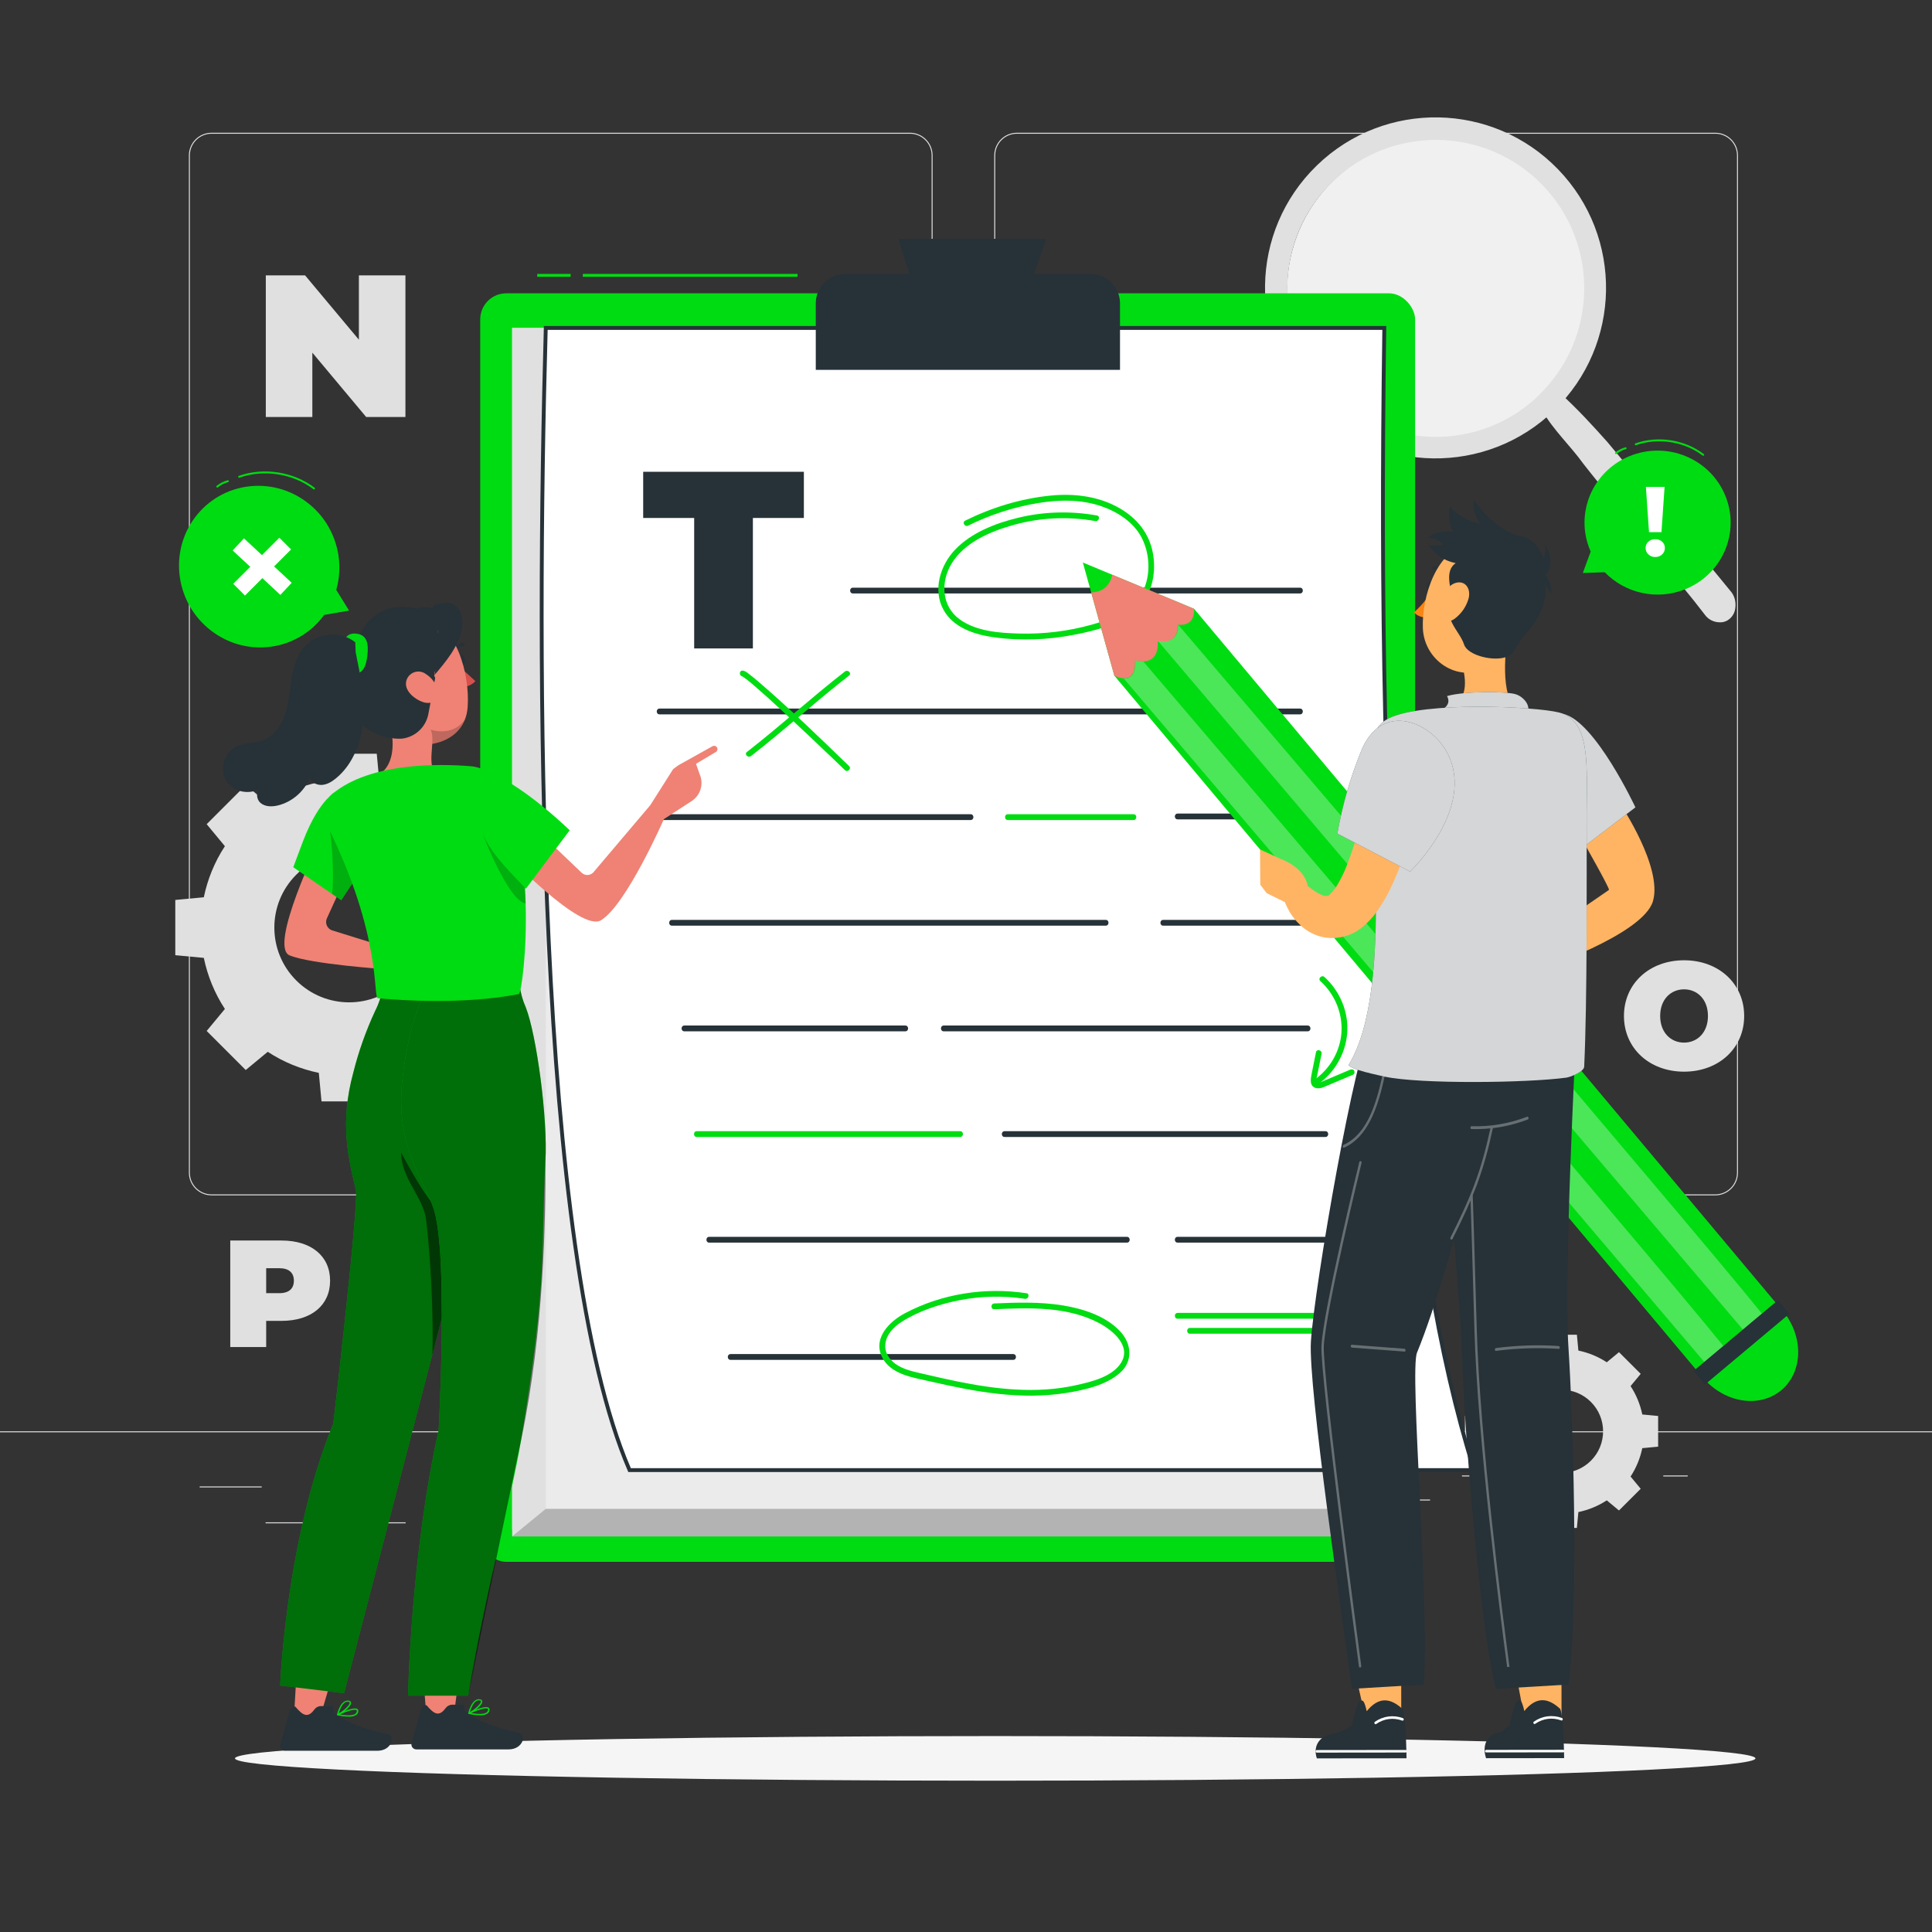 <svg xmlns="http://www.w3.org/2000/svg" viewBox="0 0 500 500"><rect x="0" y="0" width="500" height="500" fill="#333333" stroke="none"/><g id="freepik--background-complete--inject-2"><path d="M104.924,71.261v36.658h-10.16l-13.93-16.653v16.653h-12.045v-36.658h10.16l13.93,16.653v-16.653h12.045Z" style="fill:#e0e0e0;"></path><path d="M420.278,262.933c0-8.349,6.576-14.414,15.556-14.414s15.557,6.065,15.557,14.414-6.577,14.414-15.557,14.414-15.556-6.065-15.556-14.414Zm21.739,0c0-4.293-2.757-6.892-6.184-6.892s-6.183,2.599-6.183,6.892,2.757,6.893,6.183,6.893,6.184-2.6,6.184-6.893Z" style="fill:#e0e0e0;"></path><path d="M85.428,331.443c0,6.38-4.883,10.397-12.563,10.397h-3.978v6.773h-9.294v-27.568h13.272c7.68,0,12.563,4.018,12.563,10.398Zm-9.373,0c0-2.009-1.221-3.23-3.781-3.23h-3.387v6.459h3.387c2.56,0,3.781-1.221,3.781-3.229Z" style="fill:#e0e0e0;"></path><g><path d="M403.916,101.895c4.299,3.907,8.221,8.184,12.077,12.503,1.887,2.207,27.207,32.839,29.022,35.1l2.76,3.373c1.119,1.208,1.594,2.95,1.286,4.714-.285,1.952-1.943,3.471-3.787,3.469-1.674,.059-3.209-.71-4.151-2.079l-2.681-3.439c-1.808-2.273-26.888-33.131-28.634-35.464-3.406-4.742-7.773-8.712-10.718-13.871-.684-1.144,.732-3.58,1.881-4.409,.95-.685,2.162-.643,2.946,.102h0Z" style="fill:#e0e0e0;"></path><g><path d="M400.794,47.657c11.778,12.144,14.474,30.457,6.697,45.48-1.957,3.785-4.523,7.222-7.597,10.173-15.631,15.132-40.57,14.728-55.702-.904-15.132-15.631-14.728-40.57,.904-55.702,15.63-15.131,40.565-14.728,55.698,.899v.053Z" style="fill:#f0f0f0;"></path><path d="M340.765,42.852c-17.481,16.982-17.885,44.92-.903,62.401,16.982,17.481,44.92,17.885,62.401,.903,17.444-16.947,17.889-44.812,.994-62.307-16.93-17.531-44.867-18.019-62.398-1.088l-.094,.091Zm57.575,59.387c-15.245,14.766-39.574,14.378-54.34-.867-14.766-15.245-14.378-39.574,.867-54.34,15.217-14.739,39.491-14.383,54.27,.795,14.787,15.225,14.432,39.554-.792,54.341l-.05,.049,.046,.022Z" style="fill:#e0e0e0;"></path></g></g><g><g><g><path d="M443.92,309.355h-180.746c-3.232,0-5.862-2.63-5.862-5.862V40.219c0-3.232,2.63-5.862,5.862-5.862h180.746c3.232,0,5.862,2.629,5.862,5.862V303.493c0,3.233-2.63,5.862-5.862,5.862ZM263.174,34.607c-3.095,0-5.612,2.518-5.612,5.612V303.493c0,3.095,2.518,5.612,5.612,5.612h180.746c3.095,0,5.612-2.517,5.612-5.612V40.219c0-3.094-2.518-5.612-5.612-5.612h-180.746Z" style="fill:#e0e0e0;"></path><path d="M235.493,309.355H54.746c-3.232,0-5.862-2.63-5.862-5.862V40.219c0-3.232,2.629-5.862,5.862-5.862H235.493c3.232,0,5.862,2.629,5.862,5.862V303.493c0,3.233-2.63,5.862-5.862,5.862ZM54.746,34.607c-3.094,0-5.612,2.518-5.612,5.612V303.493c0,3.095,2.518,5.612,5.612,5.612H235.493c3.095,0,5.612-2.517,5.612-5.612V40.219c0-3.094-2.518-5.612-5.612-5.612H54.746Z" style="fill:#e0e0e0;"></path></g><rect x="0" y="370.424" width="500" height=".25" style="fill:#e0e0e0;"></rect></g><rect x="51.672" y="384.689" width="16.06" height=".25" style="fill:#e0e0e0;"></rect><rect x="170.352" y="381.979" width="53.53" height=".25" style="fill:#e0e0e0;"></rect><rect x="68.732" y="393.979" width="36.25" height=".25" style="fill:#e0e0e0;"></rect><rect x="378.352" y="381.849" width="43.19" height=".25" style="fill:#e0e0e0;"></rect><rect x="430.452" y="381.849" width="6.33" height=".25" style="fill:#e0e0e0;"></rect><rect x="316.212" y="388.079" width="53.89" height=".25" style="fill:#e0e0e0;"></rect></g><path d="M58.202,218.994c-2.687,4.091-4.493,8.584-5.455,13.219l-7.382,.695v14.295l7.382,.695c.961,4.634,2.769,9.127,5.455,13.219l-4.715,5.694,10.109,10.108,5.695-4.714c4.091,2.686,8.584,4.493,13.218,5.454l.695,7.383h14.295l.695-7.382c4.634-.963,9.128-2.769,13.219-5.455l5.695,4.714,10.109-10.108-4.714-5.695c2.686-4.091,4.493-8.585,5.454-13.219l7.381-.695v-14.295l-7.38-.696c-.962-4.634-2.77-9.127-5.456-13.218l4.715-5.695-10.109-10.108-5.694,4.715c-4.092-2.686-8.585-4.494-13.219-5.456l-.695-7.382h-14.296l-.695,7.382c-4.634,.962-9.127,2.768-13.218,5.455l-5.695-4.715-10.109,10.109,4.715,5.695Zm45.835,7.377c7.557,7.557,7.557,19.811,0,27.368-7.558,7.558-19.812,7.557-27.369,0-7.558-7.558-7.557-19.811,0-27.369,7.557-7.557,19.81-7.557,27.368,0Z" style="fill:#e0e0e0;"></path><path d="M386.258,358.72c-1.493,2.273-2.497,4.77-3.031,7.346l-4.102,.386v7.944l4.102,.386c.534,2.575,1.539,5.072,3.031,7.346l-2.62,3.164,5.617,5.617,3.165-2.62c2.274,1.493,4.77,2.497,7.346,3.031l.386,4.103h7.944l.387-4.102c2.575-.535,5.072-1.539,7.346-3.032l3.164,2.62,5.618-5.617-2.62-3.165c1.492-2.274,2.496-4.77,3.031-7.346l4.102-.386v-7.944l-4.101-.387c-.535-2.575-1.539-5.072-3.032-7.345l2.62-3.165-5.617-5.617-3.164,2.62c-2.274-1.493-4.771-2.497-7.346-3.032l-.386-4.102h-7.944l-.386,4.102c-2.575,.535-5.072,1.539-7.345,3.031l-3.165-2.62-5.617,5.618,2.62,3.165Zm25.471,4.1c4.199,4.2,4.2,11.009,0,15.209-4.2,4.2-11.009,4.2-15.209,0-4.2-4.2-4.2-11.009,0-15.209,4.2-4.199,11.009-4.2,15.209,0Z" style="fill:#e0e0e0;"></path></g><g id="freepik--Shadow--inject-2"><ellipse cx="257.562" cy="455.068" rx="196.748" ry="5.776" style="fill:#f5f5f5;"></ellipse></g><g id="freepik--Speech_Bubble_2--inject-2"><g><g><path d="M421.685,118.064c9.632-3.971,20.708,.505,24.737,9.998,4.03,9.493-.512,20.408-10.145,24.38-7.436,3.066-15.719,1.082-20.969-4.344l-5.675,.184,2.043-5.56c-.042-.095-.095-.183-.135-.279-4.03-9.493,.512-20.408,10.145-24.379Z" style="fill:#00DC12;"></path><path d="M440.787,117.959c-.053,0-.106-.017-.151-.051-4.775-3.643-11.535-4.702-17.225-2.695-.13,.046-.272-.022-.318-.153-.046-.13,.021-.273,.152-.319,5.843-2.062,12.788-.975,17.693,2.769,.11,.083,.131,.241,.048,.351-.05,.064-.124,.098-.199,.098Z" style="fill:#00DC12;"></path><path d="M418.226,117.517c-.073,0-.146-.032-.195-.094-.086-.108-.068-.265,.039-.352,.752-.601,1.642-1.053,2.573-1.307,.133-.037,.271,.043,.307,.175,.036,.133-.042,.271-.176,.307-.866,.236-1.693,.657-2.392,1.215-.046,.037-.102,.055-.156,.055Z" style="fill:#00DC12;"></path></g><path d="M428.376,144.158c-.71,0-1.304-.226-1.781-.679-.476-.452-.715-1.003-.715-1.653s.234-1.191,.702-1.627c.468-.435,1.066-.653,1.794-.653s1.326,.218,1.794,.653c.468,.436,.702,.978,.702,1.627s-.238,1.201-.715,1.653c-.476,.453-1.07,.679-1.781,.679Zm1.612-6.432h-3.224l-.806-11.71h4.836l-.806,11.71Z" style="fill:#fff;"></path></g></g><g id="freepik--Speech_Bubble_1--inject-2"><g><g><path d="M54.605,163.193c-9.161-7.062-10.998-20.196-4.102-29.336,6.896-9.14,19.912-10.825,29.073-3.763,7.072,5.452,9.757,14.518,7.451,22.576l3.324,5.356-6.48,1.118c-.068,.093-.123,.192-.193,.285-6.895,9.14-19.912,10.824-29.073,3.763Z" style="fill:#00DC12;"></path><path d="M81.272,126.672c-.053,0-.106-.017-.152-.051-5.31-4.051-12.826-5.227-19.148-2.996-.13,.045-.273-.022-.319-.153-.046-.13,.022-.273,.153-.319,6.476-2.285,14.176-1.081,19.618,3.07,.109,.083,.131,.241,.047,.351-.049,.064-.124,.098-.199,.098Z" style="fill:#00DC12;"></path><path d="M56.225,126.182c-.073,0-.146-.032-.195-.094-.086-.108-.069-.265,.039-.352,.831-.665,1.815-1.165,2.847-1.446,.135-.035,.271,.043,.307,.176,.036,.133-.042,.271-.176,.307-.966,.263-1.887,.731-2.666,1.354-.046,.037-.101,.055-.156,.055Z" style="fill:#00DC12;"></path></g><g><rect x="65.707" y="138.208" width="4.287" height="16.871" transform="translate(123.563 -5.028) rotate(44.999)" style="fill:#fff;"></rect><rect x="65.707" y="138.208" width="4.287" height="16.871" transform="translate(-85.687 96.304) rotate(-47.018)" style="fill:#fff;"></rect></g></g></g><g id="freepik--Clipboard--inject-2"><g><rect x="124.279" y="75.909" width="241.947" height="328.292" rx="6.751" ry="6.751" style="fill:#00DC12;"></rect><g><polygon points="143.216 84.877 132.551 84.877 132.551 395.856 356.259 397.62 362.439 390.489 357.024 97.137 143.216 84.877" style="fill:#ebebeb;"></polygon><polygon points="362.439 390.489 141.244 390.489 141.244 84.877 132.551 84.877 132.551 397.62 356.259 397.62 362.439 390.489" style="fill:#e0e0e0;"></polygon><polygon points="132.551 397.62 141.244 390.489 362.439 390.489 356.259 397.62 132.551 397.62" style="opacity:.2;"></polygon><g><path d="M381.497,380.457H162.931c-21.294-49.156-25.062-174.21-21.687-295.58h217.012c-1.772,121.301,2.505,230.224,23.241,295.58Z" style="fill:#fff;"></path><path d="M382.181,380.956H162.603l-.131-.301c-24.49-56.533-24.125-209.589-21.728-295.792l.014-.486h218.005l-.008,.507c-2.117,144.953,5.261,238.825,23.218,295.42l.207,.651Zm-218.92-1h217.554c-17.819-56.703-25.152-150.36-23.066-294.579H141.731c-2.379,86.056-2.708,238.09,21.529,294.579Z" style="fill:#263238;"></path></g><path d="M179.652,134.051h-13.197v-11.951h41.587v11.951h-13.197v33.764h-15.193v-33.764Z" style="fill:#263238;"></path><path d="M220.738,153.588h115.708c.965,0,.967-1.5,0-1.5h-115.708c-.965,0-.967,1.5,0,1.5h0Z" style="fill:#263238;"></path><path d="M170.69,184.879h165.756c.965,0,.967-1.5,0-1.5H170.69c-.965,0-.967,1.5,0,1.5h0Z" style="fill:#263238;"></path><path d="M170.69,212.221h80.502c.965,0,.967-1.5,0-1.5h-80.502c-.965,0-.967,1.5,0,1.5h0Z" style="fill:#263238;"></path><path d="M173.904,239.564h112.25c.965,0,.967-1.5,0-1.5h-112.25c-.965,0-.967,1.5,0,1.5h0Z" style="fill:#263238;"></path><path d="M177.118,266.906h57.173c.965,0,.967-1.5,0-1.5h-57.173c-.965,0-.967,1.5,0,1.5h0Z" style="fill:#263238;"></path><path d="M244.244,266.906h94.176c.965,0,.967-1.5,0-1.5h-94.176c-.965,0-.967,1.5,0,1.5h0Z" style="fill:#263238;"></path><path d="M180.332,294.249h68.153c.965,0,.967-1.5,0-1.5h-68.153c-.965,0-.967,1.5,0,1.5h0Z" style="fill:#00DC12;"></path><path d="M183.546,321.592h108.095c.965,0,.967-1.5,0-1.5h-108.095c-.965,0-.967,1.5,0,1.5h0Z" style="fill:#263238;"></path><path d="M189.078,351.933h73.131c.965,0,.967-1.5,0-1.5h-73.131c-.965,0-.967,1.5,0,1.5h0Z" style="fill:#263238;"></path><path d="M283.88,133.406c-6.704-1.197-13.584-1.033-20.212,.55-5.899,1.408-12.243,3.835-16.508,8.32-3.818,4.015-5.8,10.371-3.006,15.505,2.568,4.718,8.19,6.485,13.174,7.168,6.827,.935,13.843,.651,20.602-.658,5.806-1.124,12.653-2.787,16.873-7.248,3.482-3.68,4.463-9.063,3.556-13.934-.941-5.052-4.026-8.864-8.383-11.452-5.408-3.212-11.863-4.011-18.039-3.404-7.693,.756-15.232,3.069-22.149,6.487-.865,.428-.106,1.722,.757,1.295,5.682-2.807,11.76-4.786,18.014-5.825,5.505-.914,11.234-1.018,16.565,.837,4.192,1.459,8.347,4.169,10.391,8.221,2.095,4.154,2.325,9.54,.269,13.754-2.455,5.031-7.965,7.15-13.029,8.582-6.155,1.74-12.556,2.532-18.949,2.359-5.146-.139-11.133-.552-15.453-3.686-4.724-3.427-4.948-9.738-2.054-14.461,3.365-5.493,10.072-8.296,16.012-9.957,6.878-1.923,14.144-2.26,21.173-1.005,.944,.169,1.349-1.277,.399-1.446h0Z" style="fill:#00DC12;"></path><path d="M265.643,334.687c-10.692-1.608-21.902,.112-31.481,5.203-3.942,2.095-8.218,6.319-5.959,11.173,2.196,4.719,8.254,5.46,12.736,6.494,11.413,2.634,23.206,4.808,34.918,2.95,4.677-.742,10.25-1.939,13.927-5.147,3.506-3.059,3.125-7.591,.087-10.837-3.734-3.989-9.672-5.859-14.916-6.7-5.835-.935-11.764-.745-17.644-.489-.962,.042-.967,1.542,0,1.5,9.085-.395,18.946-.799,27.218,3.626,3.443,1.842,8.314,5.859,5.609,10.221-2.292,3.695-7.838,4.955-11.759,5.826-10.187,2.263-20.754,1.035-30.859-1.039-2.623-.538-5.233-1.134-7.84-1.744-2.444-.573-5.063-1.014-7.253-2.306-1.888-1.114-3.455-3.031-3.316-5.33,.157-2.615,2.128-4.648,4.22-5.984,4.497-2.872,9.912-4.618,15.12-5.628,5.525-1.071,11.231-1.18,16.795-.344,.944,.142,1.352-1.303,.399-1.446h0Z" style="fill:#00DC12;"></path><path d="M304.774,341.279h45.638c.965,0,.967-1.5,0-1.5h-45.638c-.965,0-.967,1.5,0,1.5h0Z" style="fill:#00DC12;"></path><path d="M307.965,345.165h40.532c.965,0,.967-1.5,0-1.5h-40.532c-.965,0-.967,1.5,0,1.5h0Z" style="fill:#00DC12;"></path></g><path d="M218.733,70.893h63.515c4.199,0,7.608,3.409,7.608,7.608v17.216h-78.731v-17.216c0-4.199,3.409-7.608,7.608-7.608Z" style="fill:#263238;"></path><polygon points="236.172 73.601 232.498 61.798 270.767 61.798 266.466 74.081 236.172 73.601" style="fill:#263238;"></polygon><rect x="150.823" y="70.886" width="55.58" height=".75" style="fill:#00DC12;"></rect><g><path d="M194.367,195.666c8.635-6.724,16.738-14.106,25.373-20.83,.761-.592-.308-1.647-1.061-1.061-8.635,6.724-16.738,14.106-25.373,20.83-.761,.592,.308,1.647,1.061,1.061h0Z" style="fill:#00DC12;"></path><path d="M192.2,175.056c-.249-.016-.144-.041,.119,.124,.281,.176,.548,.374,.811,.575,.751,.574,1.471,1.191,2.187,1.806,2.243,1.926,4.428,3.922,6.603,5.924,4.606,4.239,9.152,8.545,13.677,12.871,1.029,.984,2.057,1.969,3.082,2.957,.695,.67,1.757-.389,1.061-1.061-7.649-7.379-15.297-14.827-23.362-21.752-.841-.722-1.689-1.442-2.578-2.107-.466-.349-.993-.799-1.6-.838-.964-.063-.96,1.437,0,1.5h0Z" style="fill:#00DC12;"></path></g><path d="M259.996,294.249h83.018c.965,0,.967-1.5,0-1.5h-83.018c-.965,0-.967,1.5,0,1.5h0Z" style="fill:#263238;"></path><path d="M304.774,321.592h43.724c.965,0,.967-1.5,0-1.5h-43.724c-.965,0-.967,1.5,0,1.5h0Z" style="fill:#263238;"></path><path d="M301.042,239.564h37.378c.965,0,.967-1.5,0-1.5h-37.378c-.965,0-.967,1.5,0,1.5h0Z" style="fill:#263238;"></path><path d="M260.828,212.221h32.523c.965,0,.967-1.5,0-1.5h-32.523c-.965,0-.967,1.5,0,1.5h0Z" style="fill:#00DC12;"></path><path d="M304.774,212.051h33.647c.965,0,.967-1.5,0-1.5h-33.647c-.965,0-.967,1.5,0,1.5h0Z" style="fill:#263238;"></path><g><path d="M341.708,253.913c3.712,3.345,5.788,8.279,5.46,13.284-.321,4.899-3.023,9.52-7.061,12.282-.792,.542-.043,1.842,.757,1.295,4.403-3.012,7.295-7.876,7.775-13.2,.494-5.483-1.801-11.054-5.87-14.722-.715-.645-1.78,.413-1.061,1.061h0Z" style="fill:#00DC12;"></path><path d="M349.425,276.832c-1.428,.604-2.855,1.208-4.283,1.812l-2.141,.906c-.552,.234-1.157,.571-1.766,.611-.53,.036-.576-.346-.534-.795,.062-.678,.257-1.361,.392-2.028,.31-1.539,.621-3.079,.931-4.618,.19-.943-1.256-1.346-1.446-.399-.367,1.822-.735,3.644-1.102,5.466-.267,1.323-.693,3.295,1.057,3.795,.672,.192,1.399,.018,2.031-.233,.822-.326,1.63-.688,2.445-1.033,1.725-.73,3.45-1.46,5.175-2.189,.376-.159,.451-.707,.269-1.026-.221-.389-.655-.426-1.026-.269h0Z" style="fill:#00DC12;"></path></g><rect x="139.033" y="70.886" width="8.645" height=".75" style="fill:#00DC12;"></rect></g></g><g id="freepik--Character_2--inject-2"><g><g><g><path d="M440.626,356.433c-5.554-6.626-5.432-15.874,.272-20.655,5.704-4.781,14.831-3.285,20.385,3.341,5.554,6.626,5.432,15.874-.272,20.655-5.704,4.781-14.831,3.285-20.385-3.341Z" style="fill:#00DC12;"></path></g><polygon points="288.39 174.857 280.24 145.577 309.031 157.556 460.535 338.305 439.894 355.606 288.39 174.857" style="fill:#00DC12;"></polygon><path d="M287.846,148.729c-.642,2.937-2.449,4.476-5.453,4.596l5.997,21.532s5.677,3.157,5.361-3.962c0,0,6.199,2.096,5.886-4.933,0,0,5.384,1.294,5.134-4.304,0,0,4.481,.865,4.26-4.102l-21.185-8.827Z" style="fill:#ef8274;"></path><path d="M299.726,165.926l152.612,179.671,4.805-4.028c.577-.865-152.282-179.946-152.282-179.946,.249,5.597-5.134,4.304-5.134,4.304Z" style="fill:#fff; opacity:.3;"></path><path d="M293.818,170.944c.175,3.926-1.473,4.725-2.986,4.653l151.545,178.415,4.805-4.028c.549-.823-137.999-163.209-151.263-178.752-1.143,.034-2.101-.288-2.101-.288Z" style="fill:#fff; opacity:.3;"></path><rect x="436.439" y="345.083" width="28.528" height="4.603" transform="translate(1019.268 324.089) rotate(140.03)" style="fill:#263238;"></rect></g><g><path d="M404.103,425.443l.02,18.933-9.531,.683-3.35-17.787c4.359-2.904,8.649-3.597,12.86-1.83Z" style="fill:#ffb463;"></path><path d="M403.792,442.276c.938,2.499,.999,12.723,.999,12.723l-20.203,.022c-1.2-3.697,.657-6.221,3.013-6.556,1.013-.143,2.204-1.181,3.072-2.089,.006-.118,1.241-5.797,2.005-6.068,0,0,.526-.591,.974-.001,.448,.589,.837,2.509,.837,2.509,3.154-3.911,6.244-3.389,9.302-.539Z" style="fill:#263238;"></path><path d="M404.037,445.244c-2.283-.84-4.732-.521-6.723,.876-.348,.245-.679-.327-.333-.569,2.12-1.488,4.8-1.837,7.231-.942,.395,.145,.224,.783-.175,.636h0Z" style="fill:#fff;"></path><path d="M384.649,453.525h0l19.906-.022c.182,0,.33-.148,.33-.33,0-.182-.148-.329-.33-.329h0l-19.906,.022c-.182,0-.33,.148-.33,.33,0,.182,.148,.329,.33,.329Z" style="fill:#fff;"></path></g><g><path d="M362.621,422.974l.023,21.369-9.171,.698-4.511-20.002c3.682-2.733,7.958-4.072,13.659-2.065Z" style="fill:#ffb463;"></path><path d="M363.006,442.32c.938,2.499,.999,12.722,.999,12.722l-23.21,.025c-1.2-3.697,1.308-5.889,3.664-6.224,1.013-.142,4.56-1.517,5.429-2.424,.006-.118,1.241-5.797,2.005-6.068,0,0,.526-.591,.974,0,.448,.59,.837,2.509,.837,2.509,3.154-3.911,6.244-3.389,9.302-.539Z" style="fill:#263238;"></path><path d="M362.887,445.289c-2.283-.84-4.732-.521-6.723,.875-.348,.245-.679-.327-.333-.57,2.12-1.488,4.8-1.837,7.231-.942,.395,.146,.224,.783-.175,.636h0Z" style="fill:#fff;"></path><path d="M340.794,453.573h0l22.975-.025c.182,0,.33-.148,.33-.33,0-.182-.148-.329-.33-.329h0l-22.975,.025c-.182,0-.33,.148-.33,.33,0,.182,.148,.329,.33,.329Z" style="fill:#fff;"></path></g><g><path d="M405.92,435.957l-18.754,1.113c-4.207-15.207-8.366-69.734-8.796-86.104-.514-19.56-6.793-68.651-1.241-78.866,5.553-10.215,30.669-2.08,30.669-2.08,0,0-3.13,59.774-1.878,78.837,1.084,16.522,2.762,65.089,0,87.099Z" style="fill:#263238;"></path><path d="M368.464,435.957l-18.592,1.113c-2.263-16.834-11.357-78.142-10.61-89.886,.912-14.345,11.681-76.437,15.685-81.224,4.004-4.788,33.321,7.622,33.321,7.622,0,0-12.049,53.394-21.549,76.488-1.973,4.797,3.271,65.412,1.745,85.887Z" style="fill:#263238;"></path><g style="opacity:.3;"><path d="M381.148,309.313c.356-.872,.713-1.744,1.043-2.631,1.767-4.745,3.104-9.684,4.165-14.722,3.058-.364,6.079-1.111,9.023-2.236,.373-.142,.213-.853-.162-.71-4.656,1.778-9.494,2.603-14.376,2.451-.393-.012-.392,.724,0,.736,1.629,.051,3.253-.017,4.869-.18-1.064,5.005-2.396,9.916-4.171,14.624-1.777,4.714-3.933,9.199-6.159,13.62-.205,.407,.323,.776,.526,.372,1.64-3.257,3.236-6.553,4.676-9.945,.133,4.046,.536,16.549,.989,33.114,.782,28.586,6.791,75.065,8.47,87.6h.618c-1.653-12.337-7.695-58.985-8.479-87.625-.536-19.581-1.002-33.497-1.034-34.467Z" style="fill:#fff;"></path><path d="M403.37,348.346c-5.407-.354-10.821-.178-16.204,.526-.387,.051-.389,.787,0,.736,5.383-.704,10.798-.88,16.204-.526,.393,.026,.39-.711,0-.736Z" style="fill:#fff;"></path><path d="M342.601,348.41c.42-8.974,9.674-47.067,9.767-47.45,.047-.195-.045-.4-.206-.457-.161-.057-.331,.054-.378,.249-.382,1.57-9.368,38.558-9.791,47.616-.364,7.791,9.284,79.82,9.695,82.883,.024,.181,.154,.309,.3,.309,.016,0,.033-.001,.049-.005,.166-.033,.279-.222,.252-.423-.101-.749-10.049-75.012-9.688-82.723Z" style="fill:#fff;"></path><path d="M347.859,297.016c6.971-3.178,9.225-12.415,10.885-20.314,.097-.46-.491-.655-.588-.196-1.598,7.602-3.719,16.727-10.459,19.8-.364,.166-.205,.878,.162,.71Z" style="fill:#fff;"></path><path d="M363.465,349.054c-4.531-.344-9.062-.689-13.593-1.033-.392-.03-.39,.707,0,.736,4.531,.344,9.062,.689,13.593,1.033,.392,.03,.39-.707,0-.736Z" style="fill:#fff;"></path></g></g><g><path d="M370.373,150.632c-.452-.107-.928,.393-1.071,1.083-.143,.69,.107,1.309,.559,1.416,.452,.107,.928-.393,1.071-1.083,.19-.69-.107-1.309-.559-1.416Z" style="fill:#263238;"></path><path d="M369.1,159.761c-1.197,.064-2.361-.407-3.178-1.285,1.732-1.531,3.246-3.294,4.499-5.237l-1.321,6.523Z" style="fill:#f98412;"></path><path d="M373.92,148.585c-.698-.792-1.733-1.204-2.785-1.107h0c-.225,.029-.434-.122-.476-.345-.036-.227,.119-.439,.345-.476,1.343-.155,2.676,.356,3.571,1.369,.159,.162,.159,.421,0,.583-.078,.073-.179,.115-.286,.119-.14,.022-.281-.032-.369-.143Z" style="fill:#263238;"></path><path d="M378.467,172.188c1.238,4.975,1.428,10.26-5.713,11.962,0,0-6.844,6.487,6.249,6.487,11.891,0,13.641-6.487,13.641-6.487-4.475-4.261-3.225-15.986-1.976-22.377l-12.2,10.415Z" style="fill:#ffb463;"></path><path d="M394.556,149.777c-1.257-6.412-7.474-10.591-13.887-9.334-8.998,1.69-12.712,14.057-12.438,22.056,.298,8.88,9.986,14.902,17.771,9.653,5.19-3.488,6.082-8.499,8.332-16.89,.503-1.786,.579-3.665,.222-5.485Z" style="fill:#ffb463;"></path><path d="M399.856,148.764c1.752-1.041,1.947-5.372-.131-7.952,.244,1.523,.103,2.753-.211,3.745-.738-2.541-3.124-5.24-5.585-5.733-5.951-1.19-10.522-6.546-12.438-9.427-.916,3.131,1.678,6.106,1.678,6.106-1.845-.048-6.951-2.428-7.892-4.618-.581,2.291-.28,4.718,.845,6.797-2.381-.517-4.869,.045-6.797,1.535,1.596-.094,3.148,.546,4.214,1.738-1.271,.31-2.598,.31-3.868,0,1.525,2.402,3.849,4.115,7.058,4.787-2.957,1.968-1.297,6.752-.559,9.52-3.285,4.511,1.547,7.868,2.726,11.522,.905,2.904,8.011,4.606,11.331,3.083,1.738-.785,1.916-2.726,4.571-5.749,2.136-2.433,5.884-7.213,5.058-12.808,.503,.579,1.06,1.384,1.631,2.524,.086-2.047-.652-4.333-1.631-5.069Z" style="fill:#263238;"></path><path d="M376.706,150.858c-2.511,.738-3.868,4.368-4.011,6.689-.167,2.547,1.535,4.237,3.809,2.547,1.732-1.302,2.987-3.139,3.571-5.225,.643-2.511-.857-4.749-3.369-4.011Z" style="fill:#ffb463;"></path></g><g><path d="M372.805,183.865s3.074-1.258,1.681-3.722c4.523-1.321,15.303-1.204,17.683-.502,2.178,.643,4.077,3.033,3.113,4.807l-22.477-.583Z" style="fill:#263238;"></path><path d="M372.805,183.865s3.074-1.258,1.681-3.722c4.523-1.321,15.303-1.204,17.683-.502,2.178,.643,4.077,3.033,3.113,4.807l-22.477-.583Z" style="fill:#fff; opacity:.8;"></path></g><g><path d="M409.565,217.486s6.976,12.254,6.846,12.814l-20.469,14.112,2.146,6.646s27.184-9.11,29.703-17.861-8.352-24.925-8.352-24.925l-9.874,9.214Z" style="fill:#ffb463;"></path><g><path d="M400.472,243.796s-1.524-2.507-3.887-3.054c-2.363-.547-4.105-1.613-5.89-1.898-1.785-.285-.214,1.581,.823,2.405,1.037,.824,2.204,1.768,1.459,2.447-.744,.679-9.204,2.557-10.129,3.616-.925,1.059,.538,1.183,.538,1.183,0,0-2.042,.512-2.06,1.376-.005,.224,.349,.754,1.316,.667,2.176-.196,6.722-.844,6.722-.844-.262,.032-5.815,1.231-6.624,1.52-1.056,.377-1.363,1.093-1.124,1.699,.339,.862,7.276-.391,7.605-.239,0,0-4.018,.587-4.433,1.708-.416,1.12,2.133,.888,4.342,.257,2.025-.579,6.149-1.184,8.15-1.972,2.466-.971,3.904-2.177,4.031-4.659,.127-2.483-.839-4.209-.839-4.209Z" style="fill:#ffb463;"></path><path d="M383.642,248.499c-.058,0-.109-.04-.122-.098-.015-.067,.027-.134,.095-.149,1.639-.367,3.319-.664,4.995-.882,.079-.01,.132,.04,.141,.108,.009,.068-.039,.131-.107,.14-1.669,.217-3.342,.513-4.974,.878-.009,.002-.019,.003-.027,.003Z" style="opacity:.3;"></path><path d="M390.789,252.622c-.045,0-.088-.024-.11-.066-1.025-1.943-1.469-4.216-1.247-6.4,.006-.068,.064-.117,.137-.112,.068,.007,.118,.068,.111,.137-.216,2.136,.217,4.358,1.22,6.257,.032,.062,.009,.137-.052,.169-.019,.01-.039,.015-.059,.015Z" style="opacity:.3;"></path><path d="M397.404,246.996c-.68,0-1.365-.173-1.955-.503-.796-.445-1.44-1.187-1.769-2.036-.025-.064,.007-.137,.071-.162,.066-.025,.138,.008,.161,.072,.308,.795,.912,1.491,1.657,1.908,.746,.417,1.654,.567,2.495,.411,.067-.013,.132,.032,.146,.1,.013,.068-.032,.133-.101,.146-.231,.042-.469,.064-.706,.064Z" style="opacity:.3;"></path></g></g><g><path d="M398.059,205.325c1.463,6.054,4.473,11.624,8.737,16.164l16.45-12.546s-10.422-22.291-18.624-24.172c-8.38-1.928-9.372,9.579-6.563,20.553Z" style="fill:#263238;"></path><path d="M398.059,205.325c1.463,6.054,4.473,11.624,8.737,16.164l16.45-12.546s-10.422-22.291-18.624-24.172c-8.38-1.928-9.372,9.579-6.563,20.553Z" style="fill:#fff; opacity:.8;"></path></g><g><path d="M403.477,184.392c8.332,2.071,7.142,14.215,7.142,25.986,0,18.049,.178,48.295-.631,65.65-.019,1.283-3.374,2.647-4.546,2.853-10.046,1.389-37.887,1.737-47.123-.257-1.076-.266-9.204-1.877-9.271-3.067,12.244-19.961,4.629-73.437,5.26-79.869,.667-6.664,2.869-8.683,5.154-9.803,8.927-4.4,37.899-3.049,44.017-1.492Z" style="fill:#263238;"></path><path d="M403.477,184.392c8.332,2.071,7.142,14.215,7.142,25.986,0,18.049,.178,48.295-.631,65.65-.019,1.283-3.374,2.647-4.546,2.853-10.046,1.389-37.887,1.737-47.123-.257-1.076-.266-9.204-1.877-9.271-3.067,12.244-19.961,4.629-73.437,5.26-79.869,.667-6.664,2.869-8.683,5.154-9.803,8.927-4.4,37.899-3.049,44.017-1.492Z" style="fill:#fff; opacity:.8;"></path></g><path d="M355.483,198.612c-.429,2.047-.893,4.285-1.393,6.463s-1.047,4.333-1.595,6.475c-1.055,4.192-2.358,8.318-3.904,12.355-.689,1.786-1.529,3.511-2.511,5.154-.342,.589-.741,1.143-1.19,1.654l-.321,.333-.345,.321c-.179,.202-.226,.333-.512,.452-.491,.108-1.003,.058-1.464-.143-.774-.302-1.506-.702-2.178-1.19-.417-.25-.821-.559-1.19-.845-.133-.103-.276-.218-.418-.333-.941-4.991-7.021-7.011-7.021-7.011l-5.344-2.457,.059,9.123,1.654,2.178,4.709,2.326c.062,.162,.126,.322,.195,.483,.274,.643,.607,1.274,.952,1.904,.771,1.324,1.734,2.528,2.857,3.571,1.356,1.285,2.983,2.249,4.761,2.821,2.061,.629,4.253,.686,6.344,.167,.501-.118,.994-.27,1.476-.452,.468-.174,.925-.377,1.369-.607,.887-.481,1.717-1.06,2.476-1.726,1.229-1.06,2.332-2.258,3.285-3.571,1.579-2.22,2.938-4.588,4.059-7.07,2.047-4.524,3.738-9.2,5.059-13.986,.667-2.333,1.238-4.63,1.774-7.011,.536-2.381,1.024-4.63,1.428-7.142l-13.069-2.238Z" style="fill:#ffb463;"></path><g><path d="M352.543,193.673c-2.957,7.09-5.113,14.488-6.428,22.056l18.818,9.832s16.914-16.14,9.772-30.424c-4.083-8.225-16.676-13.641-22.163-1.464Z" style="fill:#263238;"></path><path d="M352.543,193.673c-2.957,7.09-5.113,14.488-6.428,22.056l18.818,9.832s16.914-16.14,9.772-30.424c-4.083-8.225-16.676-13.641-22.163-1.464Z" style="fill:#fff; opacity:.8;"></path></g></g></g><g id="freepik--Character_1--inject-2"><g><g><polygon points="120.08 423.656 117.218 445.877 110.486 445.877 108.757 424.068 120.08 423.656" style="fill:#ef8274;"></polygon><g><path d="M120.036,441.175h-3.008c-.681,0-1.31,.344-1.713,.894-1.735,2.369-3.039,1.474-4.926-.754-1.2-.14-1.523,1.237-1.62,1.607l-2.249,8.181c-.195,.683,.2,1.395,.883,1.591,.121,.035,.247,.051,.374,.049h23.836c3.791,0,4.577-3.82,3.015-4.174-7.022-1.552-11.994-3.618-14.165-5.661-.402-.358,.011-.625-.426-1.733Z" style="fill:#263238;"></path><path d="M126.181,443.451c.317-.228,.506-.592,.511-.982,.027-.209-.069-.415-.245-.53-.943-.668-4.704,1.09-5.127,1.297-.047,.017-.084,.054-.101,.101-.031,.087,.014,.182,.101,.214,.924,.219,1.869,.341,2.819,.363,.713,.068,1.428-.094,2.043-.462Zm.029-1.228c.077,.048,.116,.137,.098,.226-.016,.281-.152,.542-.373,.717-.854,.638-2.917,.363-4.027,.157,1.562-.687,3.781-1.463,4.302-1.1Z" style="fill:#00DC12;"></path><path d="M121.447,443.589c1.129-.471,3.496-2.328,3.369-3.31-.02-.206-.167-.452-.678-.521-2.062-.236-2.946,3.467-2.946,3.624-.02,.063-.001,.133,.049,.177,.038,.011,.079,.011,.118,0l.088,.03Zm2.622-3.526c.383,.039,.383,.177,.383,.226,.108,.599-1.611,2.141-2.838,2.789,.255-.864,1.011-3.025,2.318-3.025l.138,.01Z" style="fill:#00DC12;"></path></g></g><g><polygon points="89.301 422.499 82.741 444.8 76.078 444.411 77.486 420.21 89.301 422.499" style="fill:#ef8274;"></polygon><g><path d="M86.076,441.53h-3.009c-.681,0-1.31,.344-1.713,.894-1.735,2.369-3.039,1.474-4.926-.754-1.2-.14-1.523,1.237-1.62,1.607l-2.249,8.181c-.195,.683,.2,1.395,.883,1.591,.121,.035,.247,.051,.374,.049h23.836c3.791,0,4.577-3.82,3.015-4.174-7.022-1.552-11.994-3.618-14.165-5.661-.402-.358,.011-.625-.427-1.733Z" style="fill:#263238;"></path><path d="M92.221,443.806c.317-.228,.506-.592,.511-.982,.026-.209-.069-.415-.246-.53-.943-.668-4.704,1.09-5.127,1.296-.047,.017-.084,.054-.101,.101-.031,.087,.014,.183,.101,.214,.924,.219,1.869,.341,2.819,.363,.713,.068,1.428-.094,2.043-.461Zm.03-1.228c.077,.048,.116,.137,.098,.226-.016,.281-.152,.543-.373,.717-.854,.638-2.917,.363-4.027,.157,1.561-.687,3.781-1.463,4.302-1.1Z" style="fill:#00DC12;"></path><path d="M87.488,443.944c1.129-.471,3.496-2.328,3.369-3.31-.02-.206-.167-.452-.678-.52-2.062-.236-2.946,3.467-2.946,3.624-.02,.063-.001,.133,.049,.177,.038,.011,.079,.011,.118,0l.088,.029Zm2.622-3.526c.383,.039,.383,.177,.383,.226,.108,.599-1.611,2.141-2.838,2.789,.255-.864,1.012-3.025,2.318-3.025l.138,.01Z" style="fill:#00DC12;"></path></g></g><path d="M123.805,257.418s8.094,16.268,.309,46.182-35.071,134.6-35.071,134.6l-16.533-1.986s1.422-37.696,13.752-67.838c0,0,6.894-58.879,5.783-60.656-2.015-8.426-4.095-17.343-.615-30.108,1.361-5.463,3.285-10.874,5.656-15.98,2.29-4.579,1.614-6.308,1.614-6.308l25.106,2.095Z" style="fill:#00DC12;"></path><path d="M123.805,257.418s8.094,16.268,.309,46.182-35.071,134.6-35.071,134.6l-16.533-1.986s1.422-37.696,13.752-67.838c0,0,6.894-58.879,5.783-60.656-2.015-8.426-4.095-17.343-.615-30.108,1.361-5.463,3.285-10.874,5.656-15.98,2.29-4.579,1.614-6.308,1.614-6.308l25.106,2.095Z" style="opacity:.5;"></path><path d="M103.818,298.28s6.142,11.827,8.925,13.795c2.37,1.676,1.427,21.336,1.584,26.896,.012,.417,.028,2.099,.028,2.099l-2.509,9.631c.192-.551,.452-17.304-1.549-34.915-.674-5.931-6.478-10.748-6.478-17.507Z" style="opacity:.5;"></path><path d="M134.463,254.923c.258,2.011,.805,3.973,1.626,5.827,2.736,6.949,5.724,28.803,5.06,39.862-1.265,22.925,.788,29.5-6.285,72.052-2.667,16.044-8.734,37.003-13.703,66.172h-15.56s.712-36.531,7.913-68.688c0,0,2.53-45.311-1.236-57.126-2.633-8.22-10.051-16.176-8.151-33.554,1.9-17.378,6.514-23.32,6.514-23.32l23.823-1.225Z" style="fill:#00DC12;"></path><path d="M134.463,254.923c.258,2.011,.805,3.973,1.626,5.827,2.736,6.949,5.724,28.803,5.06,39.862,.072,13.719-.279,43.657-6.285,72.052-7.206,34.067-13.703,66.172-13.703,66.172h-15.56s.712-36.531,7.913-68.688c0,0,2.53-45.311-1.236-57.126-2.633-8.22-10.051-16.176-8.151-33.554,1.9-17.378,6.514-23.32,6.514-23.32l23.823-1.225Z" style="opacity:.5;"></path><path d="M82.775,217.43s-13.406,27.567-7.808,29.834c5.598,2.267,24.465,3.537,24.465,3.537l8.231,7.876,4.762-3.102-1.202-8.014-10.818-2.29-14.447-4.488c-1.199-.402-1.845-1.7-1.443-2.899,.02-.061,.044-.122,.069-.181l6.983-15.318-8.792-4.957Z" style="fill:#ef8274;"></path><g><path d="M118.579,170.905c-.08-.724,.243-1.364,.728-1.405,.484-.041,.922,.502,1,1.237s-.243,1.364-.728,1.405c-.484,.041-.933-.504-1-1.237Z" style="fill:#263238;"></path><path d="M118.311,171.95l4.716,4.331c-1.041,1.11-2.545,1.665-4.058,1.497l-.658-5.827Z" style="fill:#d7504d;"></path><path d="M117.118,169.318c.141-.02,.265-.106,.332-.231,.477-.987,1.397-1.687,2.476-1.884,.232-.026,.4-.235,.374-.468h0c-.02-.237-.227-.414-.464-.397-1.367,.229-2.54,1.101-3.151,2.345-.114,.201-.046,.457,.153,.574h0c.08,.06,.182,.083,.28,.062Z" style="fill:#263238;"></path><path d="M93.414,174.227c2.059,9.054,2.738,12.932,8.129,16.871,7.854,3.623,18.807,1.415,19.481-8.093,.618-8.542-2.85-21.883-12.42-24.103-6.817-1.587-13.629,2.653-15.216,9.47-.449,1.927-.44,3.932,.026,5.855h0Z" style="fill:#ef8274;"></path><path d="M111.074,188.718s5.898,2.332,9.275-2.577c-1.589,4.147-5.649,6.237-10.136,6.552l-1.291-1.301,1.188-2.032,.964-.642Z" style="isolation:isolate; opacity:.2;"></path><path d="M97.444,200.705s5.759-1.647,3.742-12.426c0,0,4.975-3.438,9.052-.873,4.077,2.565-1.279,11.203,3.639,13.558,0,0-3.359,3.249-16.432-.259Z" style="fill:#ef8274;"></path><path d="M112.633,175.425c-1.123-1.559,2.045-4.181,1.244-5.928,.131-4.596-.751-4.195-.608-9.1s-5.301-2.877-5.301-2.877c0,0-11.705-3.485-15.497,8.642-5.597,6.019-5.255,15.436,.764,21.033,2.753,2.56,6.373,3.983,10.132,3.984l.821-.039c3.379-.468,6.075-3.056,6.68-6.413l1.765-9.302Z" style="fill:#263238;"></path><path d="M95.087,169.549c.313-2.863-.017-5.248-2.88-5.561-2.863-.313-3.449,1.989-3.762,4.852-.313,2.863-.211,5.219,2.654,5.521,2.865,.302,3.663-1.951,3.987-4.812Z" style="fill:#00DC12;"></path><path d="M110.205,174.434c1.611,1.003,2.753,2.61,3.169,4.461,.544,2.423-1.695,3.57-3.984,2.777-2.038-.701-4.75-2.836-4.282-5.265,.34-1.75,2.034-2.894,3.785-2.554,.475,.092,.924,.29,1.312,.58Z" style="fill:#ef8274;"></path><path d="M112.541,156.523c-.99,.986-2.071,2.48-1.417,3.771,.368,.74,1.207,1.122,1.69,1.802,.461,.8,.654,1.727,.551,2.645-.037,3.341-.344,6.673-.918,9.965,2.95-3.497,6.098-7.191,6.995-11.694,.308-1.338,.273-2.733-.102-4.053-.404-1.33-1.405-2.394-2.707-2.879-1.298-.418-4.091,.444-4.091,.444Z" style="fill:#263238;"></path></g><path d="M138.838,214.707l11.691,11.154c.843,.811,2.184,.785,2.995-.058,.033-.034,.064-.069,.094-.105l14.677-17.322,5.919-9.337,1.364-1.003,8.817-4.913c.399-.222,.902-.096,1.148,.289h0c.263,.411,.133,.958-.286,1.207l-5.127,3.052,.925,2.655h0c1.134,2.516,.263,5.484-2.051,6.988l-7.184,4.671s-9.777,22.311-16.316,26.193c-5.192,3.086-24.323-16.987-24.323-16.987l7.657-6.486Z" style="fill:#ef8274;"></path><g><path d="M86.782,207.436c-.267-.804,.4-2.535-.404-2.267-.259,.086-1.746,1.596-1.926,1.802-1.397,1.557-3.715,4.633-6.119,10.952l-2.438,6.514,12.433,8.563,4.682-7.132-6.228-18.431Z" style="fill:#00DC12;"></path><path d="M85.431,215.083l1.362-1.751,2.667,2.015,3.549,10.521-4.682,7.132-2.381-1.637c.733-6.72-.515-16.279-.515-16.279Z" style="isolation:isolate; opacity:.2;"></path><path d="M134.246,257.269c-14.196,2.759-30.475,1.626-36.439,1.065-1.351-.137,1.145-16.027-13.188-44.819-1.461-2.719-.848-6.087,1.477-8.117,9.754-8.071,27.475-7.762,35.604-7.109,2.876,.202,5.492,1.735,7.075,4.144,2.829,4.793,4.736,10.074,5.621,15.569,.957,5.227,1.504,10.521,1.637,15.833,.378,12.57-1.145,23.308-1.786,23.434Z" style="fill:#00DC12;"></path><path d="M136.032,233.835c-4.579-.87-11.013-17.756-11.013-17.756l9.376,1.923c.957,5.227,1.504,10.521,1.637,15.833Z" style="isolation:isolate; opacity:.2;"></path><path d="M123.92,198.77c3.537,1.076,11.322,4.579,23.526,16.096l-11.354,15.136c-3.712-3.98-8.511-8.426-11.072-13.922-2.321-4.871-3.495-10.208-3.434-15.604,.014-.999,.834-1.798,1.833-1.784,.17,.002,.339,.029,.502,.078Z" style="fill:#00DC12;"></path></g><path d="M92.047,168.819l-.102-2.595c-3.702-2.962-9.653-2.562-12.925,.87-2.146,2.25-3.068,5.394-3.574,8.462-.506,3.068-.674,6.214-1.636,9.17-.963,2.957-2.903,5.801-5.818,6.882-2.171,.805-4.653,.558-6.753,1.534-3.178,1.477-4.532,5.916-2.719,8.915,1.699,2.811,5.81,3.746,8.612,2.102-.91,.888-.764,2.739,.278,3.632,1.219,1.044,3.029,1.027,4.586,.637,3.633-.911,6.764-3.63,8.174-7.1,.452,1.245,1.908,1.91,3.228,1.799,1.32-.111,2.508-.842,3.533-1.68,4.494-3.674,6.677-9.59,7.074-15.381,.398-5.791-.783-11.561-1.957-17.246Z" style="fill:#263238;"></path></g></g></svg>
